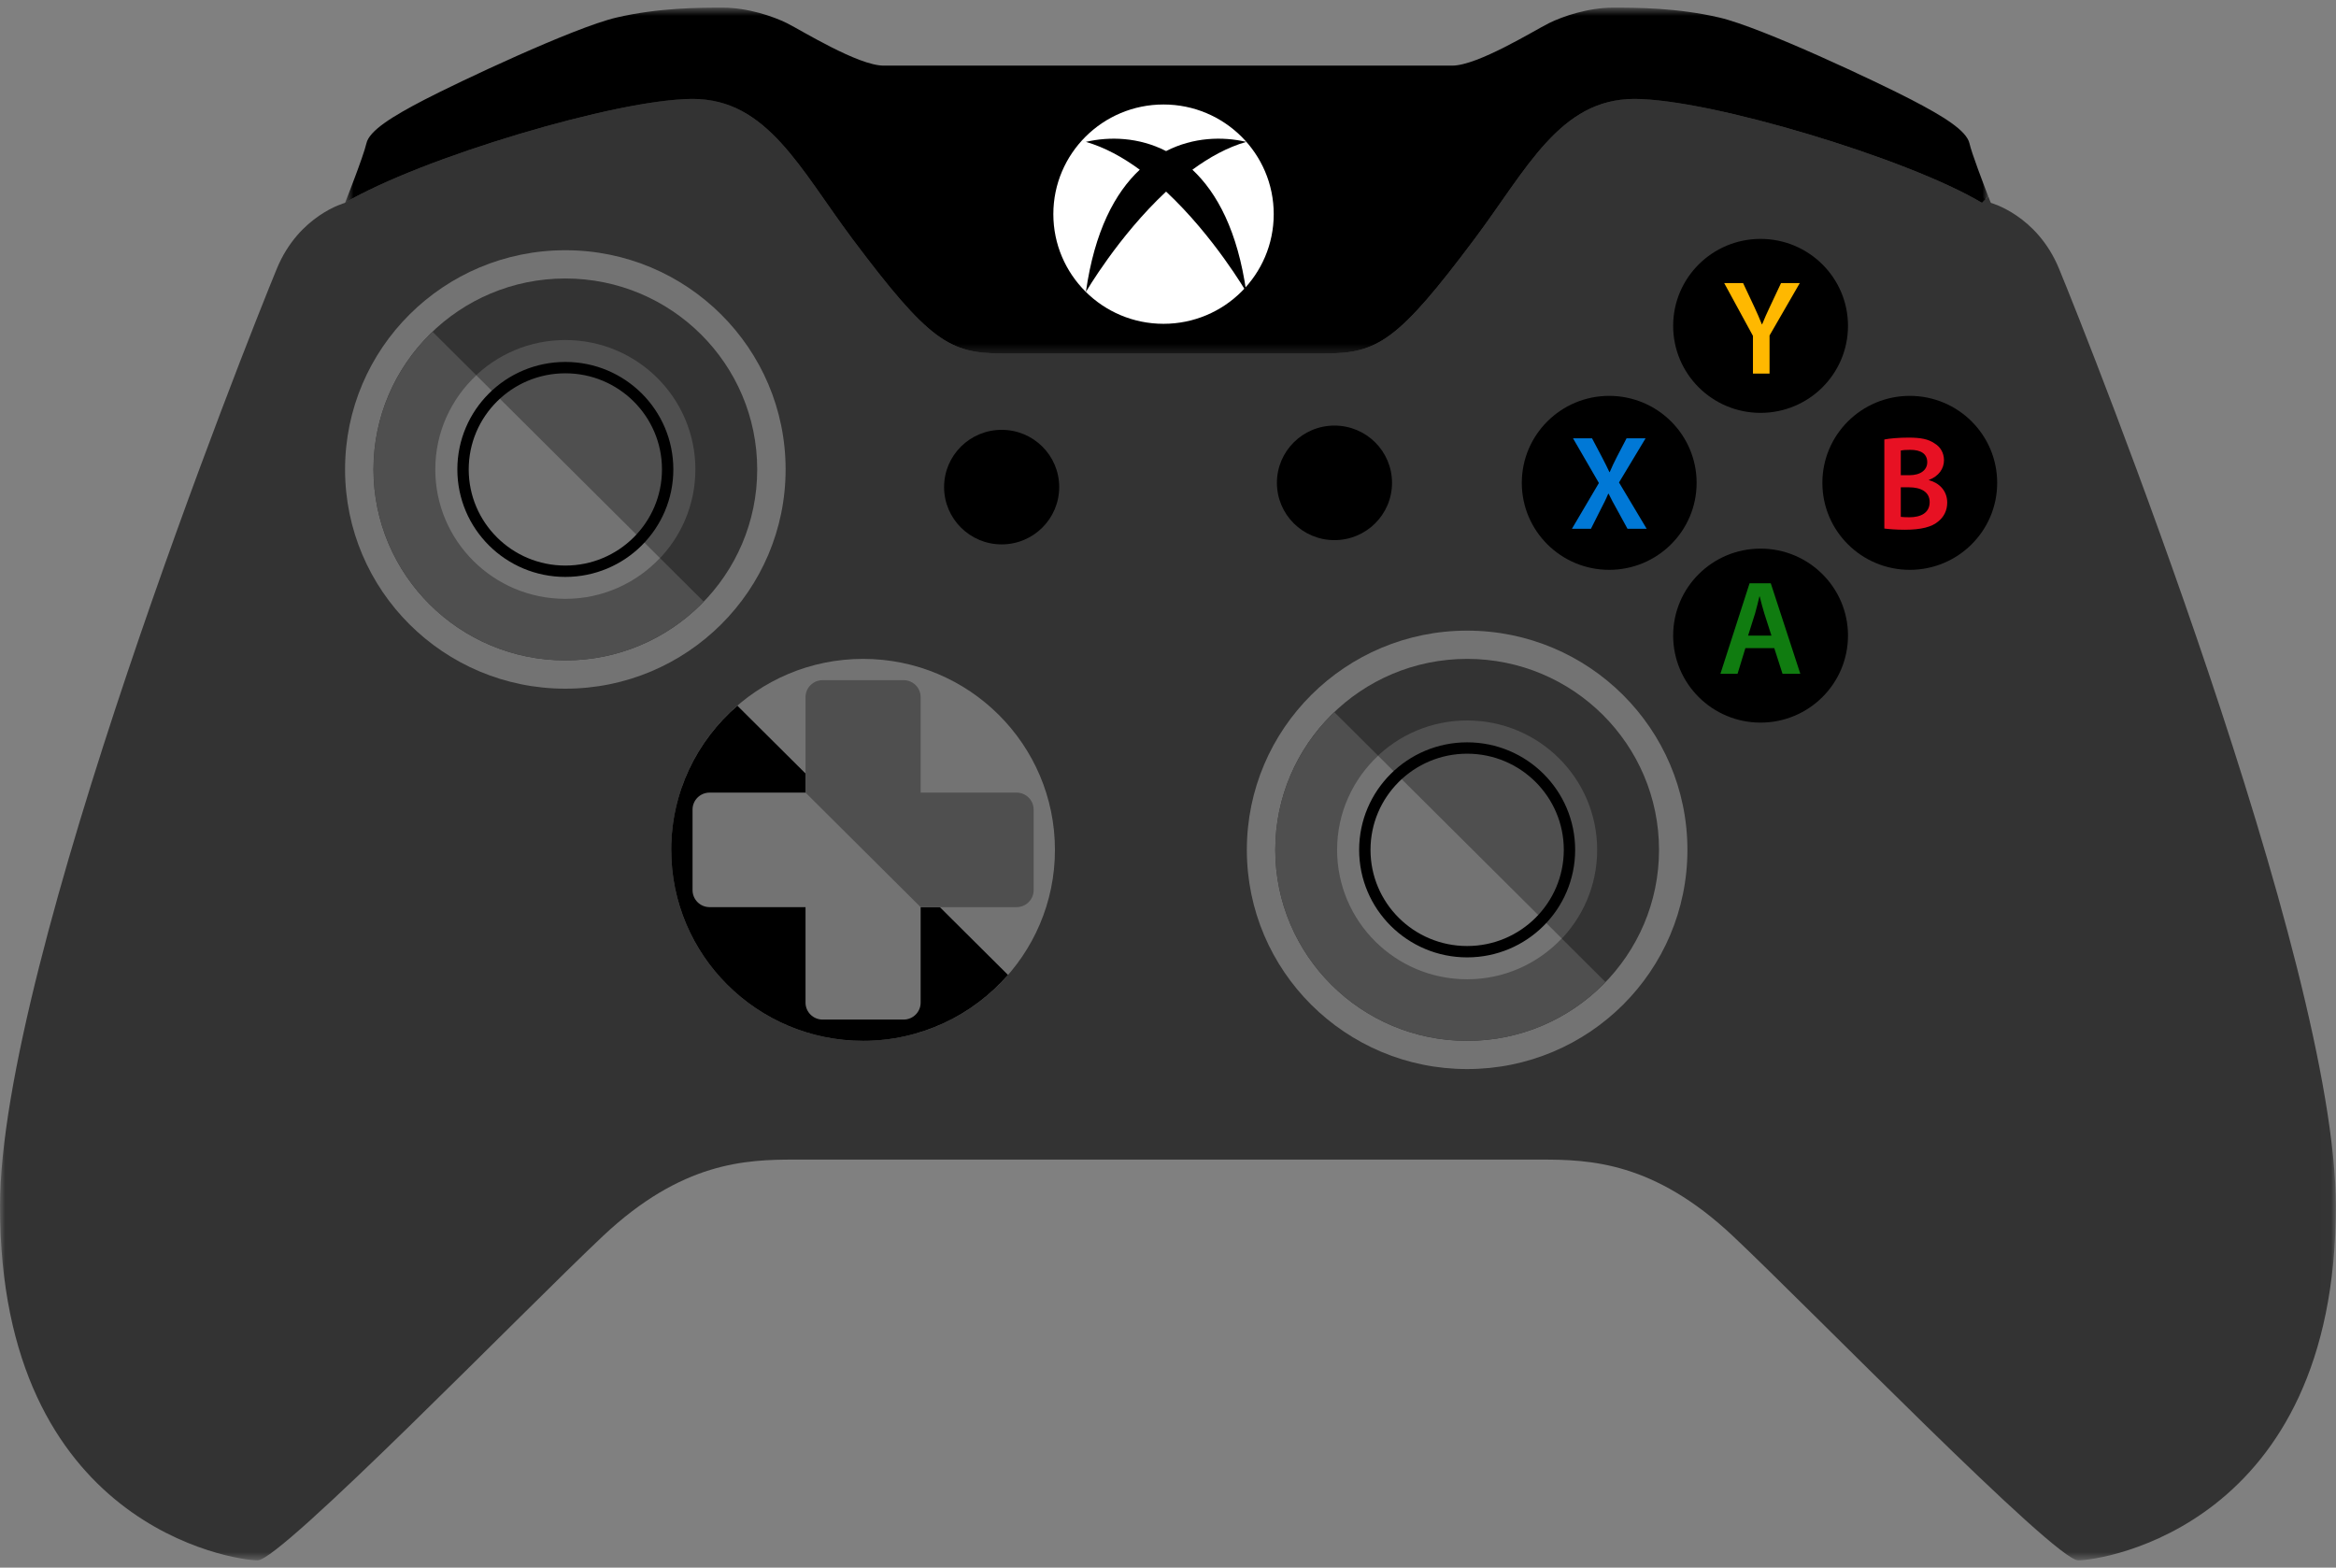 <?xml version="1.0" encoding="UTF-8"?>
<svg width="228px" height="153px" viewBox="0 0 228 153" version="1.1" xmlns="http://www.w3.org/2000/svg" xmlns:xlink="http://www.w3.org/1999/xlink">
    <rect x="0" y="0" width="228" height="153" fill="#808080" stroke="none"/>
    <!-- Generator: Sketch 42 (36781) - http://www.bohemiancoding.com/sketch -->
    <title>Page 1</title>
    <desc>Created with Sketch.</desc>
    <defs>
        <polygon id="path-1" points="161.066 0.711 0.679 0.711 0.679 34.457 161.066 34.457 161.066 0.711"></polygon>
        <polygon id="path-3" points="227.983 143.294 227.983 0.658 0.001 0.658 0.001 143.294"></polygon>
    </defs>
    <g id="Homepage" stroke="none" stroke-width="1" fill="none" fill-rule="evenodd">
        <g id="3.4a_Mobile_Accreditations_Complete-for-365" transform="translate(-74, -1302)">
            <g id="Page-1" transform="translate(74, 1302)">
                <polygon id="Fill-1" fill="#333333" points="33.679 19.798 18.282 76.524 207.416 76.524 194.307 19.798 179.325 9.652 154.983 8.615 140.588 11.307 81.947 11.307 69.882 7.168 48.867 11.1"></polygon>
                <g id="Group-52" transform="translate(0, 0.037)">
                    <g id="Group-4" transform="translate(33, 0)">
                        <mask id="mask-2" fill="white">
                            <use xlink:href="#path-1"></use>
                        </mask>
                        <g id="Clip-3"></g>
                        <path d="M161.066,19.139 C160.566,17.859 159.443,14.921 159.227,13.961 C158.95,12.72 156.728,11.337 153.54,9.684 C150.351,8.028 138.975,2.642 134.813,1.675 C130.653,0.71 126.768,0.71 124.409,0.71 C122.05,0.71 119.556,1.54 118.168,2.229 C116.78,2.92 111.233,6.368 108.735,6.368 L80.993,6.368 L53.25,6.368 C50.754,6.368 45.205,2.92 43.82,2.229 C42.432,1.54 39.935,0.71 37.577,0.71 C35.219,0.71 31.334,0.71 27.174,1.675 C23.011,2.642 11.637,8.028 8.448,9.684 C5.258,11.337 3.036,12.72 2.761,13.961 C2.483,15.205 0.679,19.761 0.679,19.761 C7.959,15.409 27.312,9.615 34.594,9.615 C41.877,9.615 45.11,16.484 50.197,23.279 C57.651,33.229 59.667,34.457 64.767,34.457 L96.36,34.457 C101.457,34.457 103.474,33.229 110.924,23.279 C116.013,16.484 119.25,9.615 126.531,9.615 C133.814,9.615 153.164,15.409 160.445,19.761 L161.066,19.139 Z" id="Fill-2" fill="#000000" mask="url(#mask-2)"></path>
                    </g>
                    <path d="M124.319,20.862 C124.319,26.774 119.503,31.566 113.563,31.566 C107.624,31.566 102.809,26.774 102.809,20.862 C102.809,14.954 107.624,10.161 113.563,10.161 C119.503,10.161 124.319,14.954 124.319,20.862" id="Fill-5" fill="#FFFFFF"></path>
                    <path d="M116.381,16.525 C118.027,15.318 119.796,14.338 121.639,13.81 C119.352,13.275 116.486,13.338 113.814,14.708 C111.136,13.338 108.27,13.275 105.986,13.81 C107.827,14.338 109.595,15.318 111.243,16.525 C108.821,18.79 106.826,22.536 105.986,28.458 C105.986,28.458 109.149,23.013 113.814,18.663 C118.476,23.013 121.639,28.458 121.639,28.458 C120.8,22.536 118.803,18.79 116.381,16.525" id="Fill-7" fill="#000000"></path>
                    <path d="M193.307,17.157 C193.317,17.18 193.322,17.2 193.33,17.221 C193.322,17.2 193.317,17.18 193.307,17.157" id="Fill-9" fill="#4F4F4F"></path>
                    <path d="M192.748,15.62 C192.765,15.665 192.781,15.705 192.796,15.753 C192.781,15.705 192.765,15.665 192.748,15.62" id="Fill-11" fill="#4F4F4F"></path>
                    <path d="M193.034,16.412 C193.042,16.439 193.05,16.462 193.061,16.487 C193.05,16.462 193.042,16.439 193.034,16.412" id="Fill-13" fill="#4F4F4F"></path>
                    <g id="Group-17" transform="translate(0, 8.956)">
                        <mask id="mask-4" fill="white">
                            <use xlink:href="#path-3"></use>
                        </mask>
                        <g id="Clip-16"></g>
                        <path d="M200.964,17.224 C198.806,11.994 194.306,10.805 194.306,10.805 C194.306,10.805 194.213,10.566 194.066,10.183 L193.444,10.805 C186.164,6.452 166.814,0.658 159.532,0.658 C152.249,0.658 149.014,7.528 143.925,14.323 C136.474,24.273 134.457,25.502 129.361,25.502 L97.767,25.502 C92.666,25.502 90.651,24.273 83.197,14.323 C78.11,7.528 74.878,0.658 67.594,0.658 C60.312,0.658 40.96,6.452 33.679,10.805 C33.679,10.805 29.179,11.994 27.022,17.224 C24.086,24.338 0.001,84.927 0.001,108.735 C0.001,140.002 22.861,143.294 25.15,143.294 C27.436,143.294 51.158,118.884 58.855,111.636 C66.556,104.392 72.796,104.18 77.583,104.18 L113.993,104.18 L150.404,104.18 C155.191,104.18 161.431,104.392 169.131,111.636 C176.829,118.884 200.55,143.294 202.841,143.294 C205.128,143.294 227.985,140.002 227.985,108.735 C227.985,84.927 203.902,24.338 200.964,17.224" id="Fill-15" fill="#333333" mask="url(#mask-4)"></path>
                    </g>
                    <path d="M192.531,14.986 C192.538,15.004 192.544,15.023 192.549,15.042 C192.544,15.023 192.538,15.004 192.531,14.986" id="Fill-18" fill="#4F4F4F"></path>
                    <path d="M192.334,14.363 C192.346,14.4 192.355,14.435 192.367,14.472 C192.355,14.435 192.346,14.4 192.334,14.363" id="Fill-20" fill="#4F4F4F"></path>
                    <path d="M164.697,82.909 C164.697,94.726 155.071,104.302 143.197,104.302 C131.323,104.302 121.695,94.726 121.695,82.909 C121.695,71.091 131.323,61.511 143.197,61.511 C155.071,61.511 164.697,71.091 164.697,82.909" id="Fill-22" fill="#737373"></path>
                    <path d="M161.925,82.909 C161.925,93.195 153.539,101.547 143.198,101.547 C132.855,101.547 124.471,93.195 124.471,82.909 C124.471,72.616 132.855,64.269 143.198,64.269 C153.539,64.269 161.925,72.616 161.925,82.909" id="Fill-24" fill="#333333"></path>
                    <path d="M102.965,82.909 C102.965,93.195 94.58,101.547 84.241,101.547 C73.898,101.547 65.513,93.195 65.513,82.909 C65.513,72.616 73.898,64.269 84.241,64.269 C94.58,64.269 102.965,72.616 102.965,82.909" id="Fill-26" fill="#737373"></path>
                    <path d="M71.972,68.842 C68.017,72.254 65.513,77.286 65.513,82.909 C65.513,93.195 73.898,101.546 84.241,101.546 C89.885,101.546 94.946,99.05 98.381,95.112 L71.972,68.842 Z" id="Fill-28" fill="#000000"></path>
                    <path d="M143.197,101.546 C148.507,101.546 153.295,99.341 156.702,95.811 L130.234,69.467 C126.685,72.86 124.471,77.626 124.471,82.909 C124.471,93.195 132.856,101.546 143.197,101.546" id="Fill-30" fill="#4F4F4F"></path>
                    <path d="M76.678,45.778 C76.678,57.592 67.052,67.177 55.179,67.177 C43.306,67.177 33.679,57.592 33.679,45.778 C33.679,33.963 43.306,24.385 55.179,24.385 C67.052,24.385 76.678,33.963 76.678,45.778" id="Fill-32" fill="#737373"></path>
                    <path d="M73.906,45.778 C73.906,56.072 65.522,64.413 55.179,64.413 C44.839,64.413 36.454,56.072 36.454,45.778 C36.454,35.487 44.839,27.143 55.179,27.143 C65.522,27.143 73.906,35.487 73.906,45.778" id="Fill-34" fill="#333333"></path>
                    <path d="M55.179,64.414 C60.489,64.414 65.28,62.211 68.686,58.681 L42.214,32.337 C38.668,35.73 36.454,40.498 36.454,45.778 C36.454,56.071 44.839,64.414 55.179,64.414" id="Fill-36" fill="#4F4F4F"></path>
                    <path d="M180.369,61.993 C180.369,66.686 176.545,70.488 171.835,70.488 C167.124,70.488 163.305,66.686 163.305,61.993 C163.305,57.308 167.124,53.507 171.835,53.507 C176.545,53.507 180.369,57.308 180.369,61.993" id="Fill-38" fill="#000000"></path>
                    <path d="M180.369,31.764 C180.369,36.459 176.545,40.258 171.835,40.258 C167.124,40.258 163.305,36.459 163.305,31.764 C163.305,27.08 167.124,23.279 171.835,23.279 C176.545,23.279 180.369,27.08 180.369,31.764" id="Fill-40" fill="#000000"></path>
                    <path d="M194.93,47.089 C194.93,51.778 191.111,55.578 186.4,55.578 C181.686,55.578 177.869,51.778 177.869,47.089 C177.869,42.401 181.686,38.599 186.4,38.599 C191.111,38.599 194.93,42.401 194.93,47.089" id="Fill-42" fill="#000000"></path>
                    <path d="M165.595,47.089 C165.595,51.778 161.774,55.578 157.061,55.578 C152.351,55.578 148.532,51.778 148.532,47.089 C148.532,42.401 152.351,38.599 157.061,38.599 C161.774,38.599 165.595,42.401 165.595,47.089" id="Fill-44" fill="#000000"></path>
                    <path d="M155.888,82.909 C155.888,89.884 150.209,95.54 143.197,95.54 C136.187,95.54 130.504,89.884 130.504,82.909 C130.504,75.934 136.187,70.279 143.197,70.279 C150.209,70.279 155.888,75.934 155.888,82.909" id="Fill-46" fill="#4F4F4F"></path>
                    <path d="M103.381,47.5 C103.381,50.588 100.867,53.094 97.768,53.094 C94.661,53.094 92.146,50.588 92.146,47.5 C92.146,44.412 94.661,41.914 97.768,41.914 C100.867,41.914 103.381,44.412 103.381,47.5" id="Fill-48" fill="#000000"></path>
                    <path d="M135.865,47.089 C135.865,50.176 133.351,52.679 130.248,52.679 C127.146,52.679 124.63,50.176 124.63,47.089 C124.63,44 127.146,41.499 130.248,41.499 C133.351,41.499 135.865,44 135.865,47.089" id="Fill-50" fill="#000000"></path>
                </g>
                <g id="Group-61" transform="translate(153, 26.904)">
                    <path d="M18.093,9.56 L18.093,5.877 L15.288,0.726 L17.132,0.726 L18.199,2.994 C18.501,3.649 18.726,4.147 18.963,4.75 L18.989,4.75 C19.213,4.186 19.464,3.636 19.766,2.994 L20.833,0.726 L22.664,0.726 L19.713,5.838 L19.713,9.56 L18.093,9.56 Z" id="Fill-53" fill="#FFB800"></path>
                    <path d="M19.898,35.132 L19.199,32.957 C19.028,32.419 18.883,31.816 18.752,31.305 L18.725,31.305 C18.593,31.816 18.461,32.433 18.304,32.957 L17.618,35.132 L19.898,35.132 Z M17.355,36.352 L16.591,38.855 L14.918,38.855 L17.764,30.021 L19.832,30.021 L22.716,38.855 L20.978,38.855 L20.174,36.352 L17.355,36.352 Z" id="Fill-55" fill="#107C10"></path>
                    <path d="M5.85,24.706 L4.889,22.949 C4.506,22.268 4.256,21.796 4.006,21.285 L3.966,21.285 C3.755,21.796 3.518,22.268 3.163,22.949 L2.28,24.706 L0.423,24.706 L3.057,20.236 L0.528,15.872 L2.386,15.872 L3.347,17.693 C3.637,18.244 3.848,18.676 4.085,19.174 L4.112,19.174 C4.349,18.624 4.533,18.231 4.809,17.693 L5.758,15.872 L7.615,15.872 L5.02,20.184 L7.721,24.706 L5.85,24.706 Z" id="Fill-57" fill="#0078D6"></path>
                    <path d="M32.523,23.539 C32.734,23.566 33.01,23.579 33.379,23.579 C34.42,23.579 35.341,23.186 35.341,22.098 C35.341,21.075 34.446,20.656 33.326,20.656 L32.523,20.656 L32.523,23.539 Z M32.523,19.476 L33.352,19.476 C34.472,19.476 35.104,18.952 35.104,18.205 C35.104,17.379 34.472,16.999 33.445,16.999 C32.971,16.999 32.695,17.025 32.523,17.064 L32.523,19.476 Z M30.916,15.99 C31.429,15.884 32.365,15.806 33.274,15.806 C34.472,15.806 35.21,15.95 35.816,16.369 C36.369,16.697 36.738,17.274 36.738,18.021 C36.738,18.834 36.224,19.581 35.263,19.935 L35.263,19.961 C36.198,20.197 37.054,20.931 37.054,22.15 C37.054,22.936 36.712,23.553 36.198,23.972 C35.566,24.522 34.525,24.798 32.905,24.798 C32.009,24.798 31.324,24.732 30.916,24.68 L30.916,15.99 Z" id="Fill-59" fill="#E71123"></path>
                </g>
                <g id="Group-74" transform="translate(42, 32.875)">
                    <path d="M57.221,44.482 L47.857,44.482 L47.857,35.164 C47.857,34.25 47.114,33.508 46.194,33.508 L38.287,33.508 C37.368,33.508 36.621,34.25 36.621,35.164 L36.621,44.482 L27.258,44.482 C26.341,44.482 25.594,45.221 25.594,46.136 L25.594,54 C25.594,54.918 26.341,55.66 27.258,55.66 L36.621,55.66 L36.621,64.98 C36.621,65.892 37.368,66.633 38.287,66.633 L46.194,66.633 C47.114,66.633 47.857,65.892 47.857,64.98 L47.857,55.66 L57.221,55.66 C58.14,55.66 58.885,54.918 58.885,54 L58.885,46.136 C58.885,45.221 58.14,44.482 57.221,44.482" id="Fill-62" fill="#737373"></path>
                    <path d="M92.507,40.882 C90.047,43.185 88.505,46.446 88.505,50.071 C88.505,57.046 94.188,62.701 101.197,62.701 C104.839,62.701 108.115,61.165 110.432,58.716 L92.507,40.882 Z" id="Fill-64" fill="#737373"></path>
                    <path d="M25.871,12.939 C25.871,19.915 20.189,25.57 13.179,25.57 C6.169,25.57 0.486,19.915 0.486,12.939 C0.486,5.967 6.169,0.311 13.179,0.311 C20.189,0.311 25.871,5.967 25.871,12.939" id="Fill-66" fill="#4F4F4F"></path>
                    <path d="M4.49,3.755 C2.03,6.055 0.486,9.317 0.486,12.939 C0.486,19.914 6.169,25.57 13.179,25.57 C16.823,25.57 20.098,24.036 22.411,21.589 L4.49,3.755 Z" id="Fill-68" fill="#737373"></path>
                    <path d="M57.221,44.482 L47.857,44.482 L47.857,35.164 C47.857,34.25 47.114,33.508 46.194,33.508 L38.287,33.508 C37.368,33.508 36.621,34.25 36.621,35.164 L36.621,44.482 L47.857,55.66 L57.221,55.66 C58.14,55.66 58.885,54.918 58.885,54 L58.885,46.136 C58.885,45.221 58.14,44.482 57.221,44.482" id="Fill-70" fill="#4F4F4F"></path>
                    <path d="M111.185,50.07 C111.185,55.56 106.714,60.009 101.198,60.009 C95.684,60.009 91.21,55.56 91.21,50.07 C91.21,44.585 95.684,40.13 101.198,40.13 C106.714,40.13 111.185,44.585 111.185,50.07 L111.185,50.07 Z M23.165,12.939 C23.165,18.429 18.695,22.877 13.179,22.877 C7.665,22.877 3.193,18.429 3.193,12.939 C3.193,7.45 7.665,3.004 13.179,3.004 C18.695,3.004 23.165,7.45 23.165,12.939 L23.165,12.939 Z" id="Stroke-72" stroke="#000000" stroke-width="1.109"></path>
                </g>
            </g>
        </g>
    </g>
</svg>